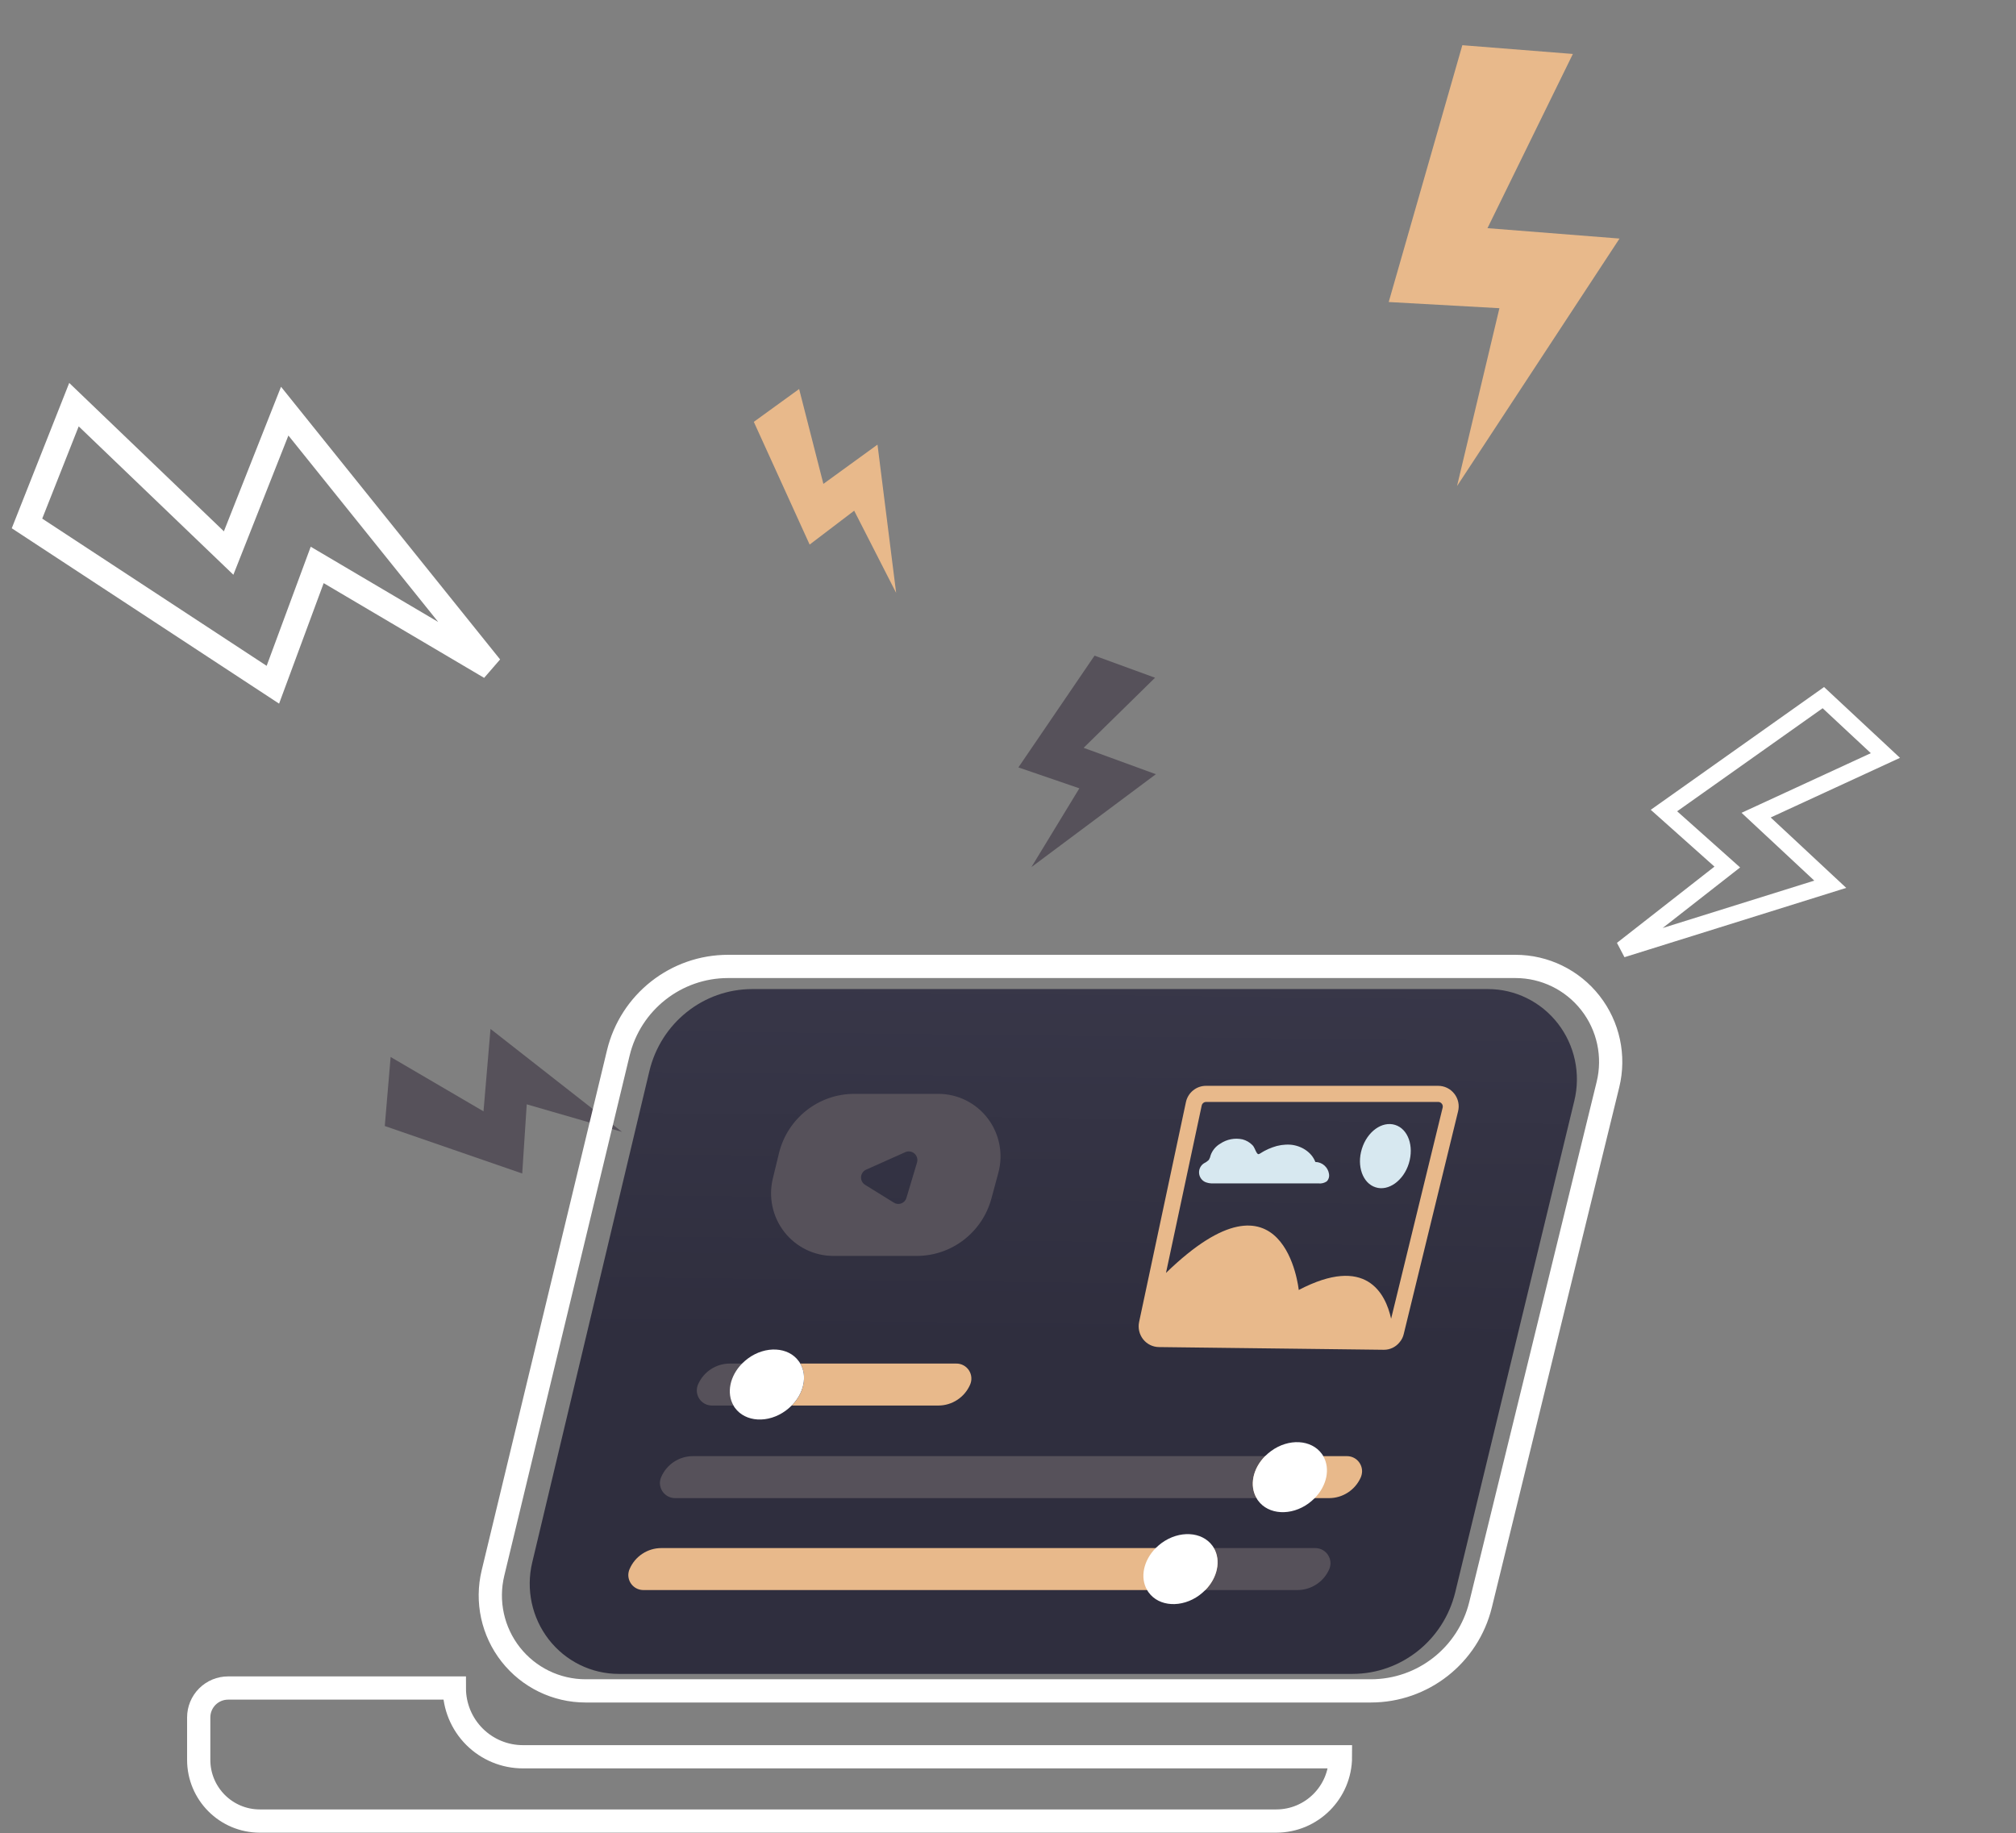 <svg width="419" height="381" viewBox="0 0 419 381" fill="none" xmlns="http://www.w3.org/2000/svg">
<rect x="0" y="0" width="419" height="381" fill="#808080" stroke="none"/>
<path d="M79.971 234.02L81.188 219.676L100.49 230.971L101.945 213.844L129.276 235.24L109.475 229.514L108.537 243.89L79.971 234.02Z" fill="#56515A"/>
<path d="M156.67 87.674L166.089 80.849L171.13 100.565L182.376 92.406L186.252 123.22L177.53 106.139L168.274 113.181L156.67 87.674Z" fill="#E8B98B"/>
<path fill-rule="evenodd" clip-rule="evenodd" d="M5.61 108.787L15.372 84.099L47.518 114.937L59.173 85.448L101.932 138.664L65.925 117.409L56.712 142.31L5.61 108.787Z" stroke="white" stroke-width="5.15"/>
<path d="M309.238 205.559H156.324C146.186 205.572 137.369 212.602 134.971 222.584L110.613 324.744C109.281 330.329 110.55 336.225 114.056 340.74C117.563 345.254 122.92 347.889 128.589 347.889H281.132C291.237 347.867 300.029 340.875 302.451 330.933L327.207 228.766C328.562 223.173 327.304 217.26 323.796 212.73C320.289 208.2 314.92 205.555 309.238 205.559Z" fill="url(#paint0_linear_2048_69486)"/>
<path d="M53.982 378.471H61.844H265.265C272.625 378.467 278.591 372.488 278.595 365.111H108.691C104.908 365.116 101.278 363.613 98.603 360.933C95.927 358.253 94.425 354.616 94.429 350.824H47.41C45.79 350.822 44.236 351.466 43.09 352.613C41.944 353.761 41.3 355.318 41.3 356.941V365.76C41.307 372.777 46.981 378.463 53.982 378.471Z" stroke="white" stroke-width="4.83"/>
<path fill-rule="evenodd" clip-rule="evenodd" d="M314.971 200.854H151.35C140.502 200.839 131.058 208.275 128.506 218.839L102.457 326.93C101.033 332.839 102.392 339.077 106.146 343.853C109.899 348.63 115.631 351.418 121.698 351.418H284.898C295.724 351.428 305.153 344.018 307.722 333.481L334.192 225.41C335.64 219.495 334.295 213.24 330.543 208.447C326.792 203.654 321.05 200.855 314.971 200.854V200.854Z" stroke="white" stroke-width="4.83"/>
<path fill-rule="evenodd" clip-rule="evenodd" d="M246.474 229.08L236.748 274.757C236.483 276.026 236.794 277.347 237.597 278.362C238.393 279.361 239.593 279.949 240.866 279.964L287.539 280.526H287.65C288.916 280.526 290.113 279.944 290.899 278.945C291.327 278.447 291.623 277.848 291.761 277.204L303.04 230.987C303.362 229.718 303.082 228.371 302.281 227.339C301.473 226.285 300.224 225.667 298.901 225.668H250.662C248.638 225.664 246.89 227.089 246.474 229.08ZM299.666 229.392C299.846 229.615 299.91 229.911 299.839 230.189L289.126 274.07C287.96 268.793 283.911 260.777 269.928 268.099C269.928 268.099 267.127 240.494 242.335 264.556L249.758 229.766C249.853 229.326 250.241 229.013 250.689 229.017H298.921C299.214 229.016 299.491 229.155 299.666 229.392Z" fill="#E8B98B"/>
<path d="M285.905 246.762C283.222 245.923 281.939 242.338 283.049 238.76C284.16 235.182 287.23 232.949 289.948 233.788C292.665 234.627 293.914 238.212 292.81 241.797C291.707 245.382 288.554 247.629 285.905 246.762Z" fill="#D7E8F0"/>
<path d="M274.067 245.951H258.249H252.337H252.062C251.508 245.966 250.958 245.862 250.447 245.646C249.726 245.291 249.252 244.571 249.209 243.765C249.166 242.959 249.561 242.193 250.24 241.762C250.609 241.587 250.946 241.352 251.241 241.069C251.427 240.759 251.558 240.419 251.627 240.063C251.993 239.063 252.696 238.224 253.614 237.692C254.971 236.772 256.643 236.448 258.242 236.797C259.01 236.997 259.71 237.399 260.27 237.962C260.767 238.448 260.857 239.093 261.236 239.64C261.484 239.994 261.643 239.883 261.981 239.682C262.319 239.481 262.505 239.349 262.781 239.204C263.326 238.913 263.891 238.663 264.471 238.455C265.654 238.012 266.916 237.823 268.176 237.9C270.39 238.073 272.597 239.405 273.377 241.492C274.815 241.515 276.023 242.585 276.226 244.016C276.316 244.556 276.15 245.108 275.778 245.507C275.279 245.858 274.672 246.015 274.067 245.951V245.951Z" fill="#D7E8F0"/>
<path fill-rule="evenodd" clip-rule="evenodd" d="M161.888 239.716L160.618 244.958C159.685 248.834 160.573 252.925 163.026 256.058C165.48 259.191 169.227 261.02 173.194 261.018H190.522C197.792 261.024 204.161 256.125 206.057 249.07L207.498 243.731C208.551 239.824 207.733 235.647 205.285 232.433C202.837 229.219 199.039 227.335 195.013 227.338H177.553C170.116 227.335 163.642 232.45 161.888 239.716ZM185.77 249.943L179.796 246.24C179.24 245.896 178.918 245.272 178.957 244.617C178.996 243.962 179.39 243.382 179.982 243.106L188.177 239.445C188.811 239.172 189.543 239.29 190.061 239.748C190.578 240.205 190.787 240.921 190.598 241.587L188.391 248.959C188.235 249.489 187.84 249.914 187.325 250.108C186.809 250.301 186.234 250.24 185.77 249.943Z" fill="#56515A"/>
<path d="M164.538 292.115H195.035C197.885 292.109 200.465 290.416 201.616 287.794C202.053 286.821 201.964 285.691 201.381 284.798C200.798 283.906 199.802 283.375 198.739 283.391H166.318C167.836 285.978 167.077 289.57 164.538 292.115V292.115Z" fill="#E8B98B"/>
<path d="M144.822 288.966C144.822 290.702 146.22 292.11 147.947 292.114H164.537C167.075 289.569 167.848 285.977 166.324 283.391H151.679C148.83 283.388 146.249 285.077 145.098 287.697C144.921 288.097 144.827 288.528 144.822 288.966V288.966Z" fill="#56515A"/>
<path d="M152.451 292.113C152.533 292.282 152.632 292.443 152.748 292.591C154.928 295.58 159.646 295.857 163.309 293.173C163.745 292.852 164.155 292.497 164.537 292.113C167.075 289.568 167.848 285.976 166.324 283.389C166.237 283.22 166.136 283.06 166.02 282.911C163.861 279.901 159.122 279.645 155.48 282.314C155.038 282.641 154.62 283 154.231 283.389C151.713 285.941 150.941 289.505 152.451 292.113V292.113Z" fill="white"/>
<path d="M137.153 308.215C137.168 309.954 138.575 311.356 140.305 311.356H261.168C259.623 308.749 260.396 305.185 262.934 302.633H144.009C141.155 302.632 138.572 304.331 137.429 306.96C137.251 307.355 137.157 307.782 137.153 308.215V308.215Z" fill="#56515A"/>
<path d="M261.168 311.356H276.234C279.08 311.354 281.658 309.67 282.815 307.057C282.988 306.654 283.082 306.22 283.091 305.781C283.091 304.042 281.689 302.633 279.959 302.633H262.934C260.396 305.185 259.623 308.749 261.168 311.356V311.356Z" fill="#E8B98B"/>
<path d="M261.169 311.356C261.24 311.529 261.335 311.69 261.452 311.835C263.611 314.844 268.35 315.108 271.992 312.438C272.434 312.109 272.852 311.747 273.241 311.356C275.759 308.811 276.531 305.24 275.021 302.633C274.939 302.463 274.84 302.302 274.724 302.154C272.544 299.165 267.826 298.888 264.163 301.579C263.729 301.9 263.318 302.252 262.935 302.633C260.396 305.184 259.624 308.749 261.169 311.356V311.356Z" fill="white"/>
<path d="M250.508 330.462H269.671C272.515 330.456 275.092 328.773 276.252 326.162C276.425 325.766 276.519 325.34 276.528 324.907C276.52 323.16 275.113 321.746 273.375 321.738H252.288C253.798 324.346 253.026 327.917 250.508 330.462V330.462Z" fill="#56515A"/>
<path d="M130.586 327.334C130.587 328.167 130.919 328.964 131.506 329.551C132.094 330.138 132.889 330.465 133.717 330.462H250.51C253.028 327.917 253.801 324.346 252.29 321.738H137.449C134.595 321.738 132.012 323.436 130.868 326.065C130.689 326.465 130.593 326.896 130.586 327.334V327.334Z" fill="#E8B98B"/>
<path d="M238.418 330.461C238.504 330.63 238.606 330.79 238.721 330.939C240.881 333.949 245.62 334.212 249.262 331.543C249.704 331.213 250.121 330.852 250.51 330.461C253.028 327.916 253.801 324.345 252.29 321.738C252.209 321.568 252.11 321.407 251.994 321.259C249.814 318.27 245.095 318.014 241.432 320.683C240.998 321.005 240.588 321.357 240.205 321.738C237.666 324.289 236.893 327.874 238.418 330.461V330.461Z" fill="white"/>
<path d="M227.486 136.264L240.061 140.855L225.217 155.421L240.231 160.905L214.365 180.21L224.333 163.839L211.662 159.491L227.486 136.264Z" fill="#56515A"/>
<path d="M303.926 9.395L326.901 11.214L309.153 47.42L336.598 49.58L302.825 101.021L311.635 64.053L288.626 62.77L303.926 9.395Z" fill="#E8B98B"/>
<path fill-rule="evenodd" clip-rule="evenodd" d="M378.96 144.991L391.858 157.018L364.989 169.413L380.396 183.776L337.115 197.304L358.995 180.196L345.832 168.457L378.96 144.991Z" stroke="white" stroke-width="3.421"/>
<defs>
<linearGradient id="paint0_linear_2048_69486" x1="-2.796" y1="182.694" x2="-3.915" y2="276.688" gradientUnits="userSpaceOnUse">
<stop stop-color="#3A394B"/>
<stop offset="1" stop-color="#2F2E3E"/>
</linearGradient>
</defs>
</svg>
